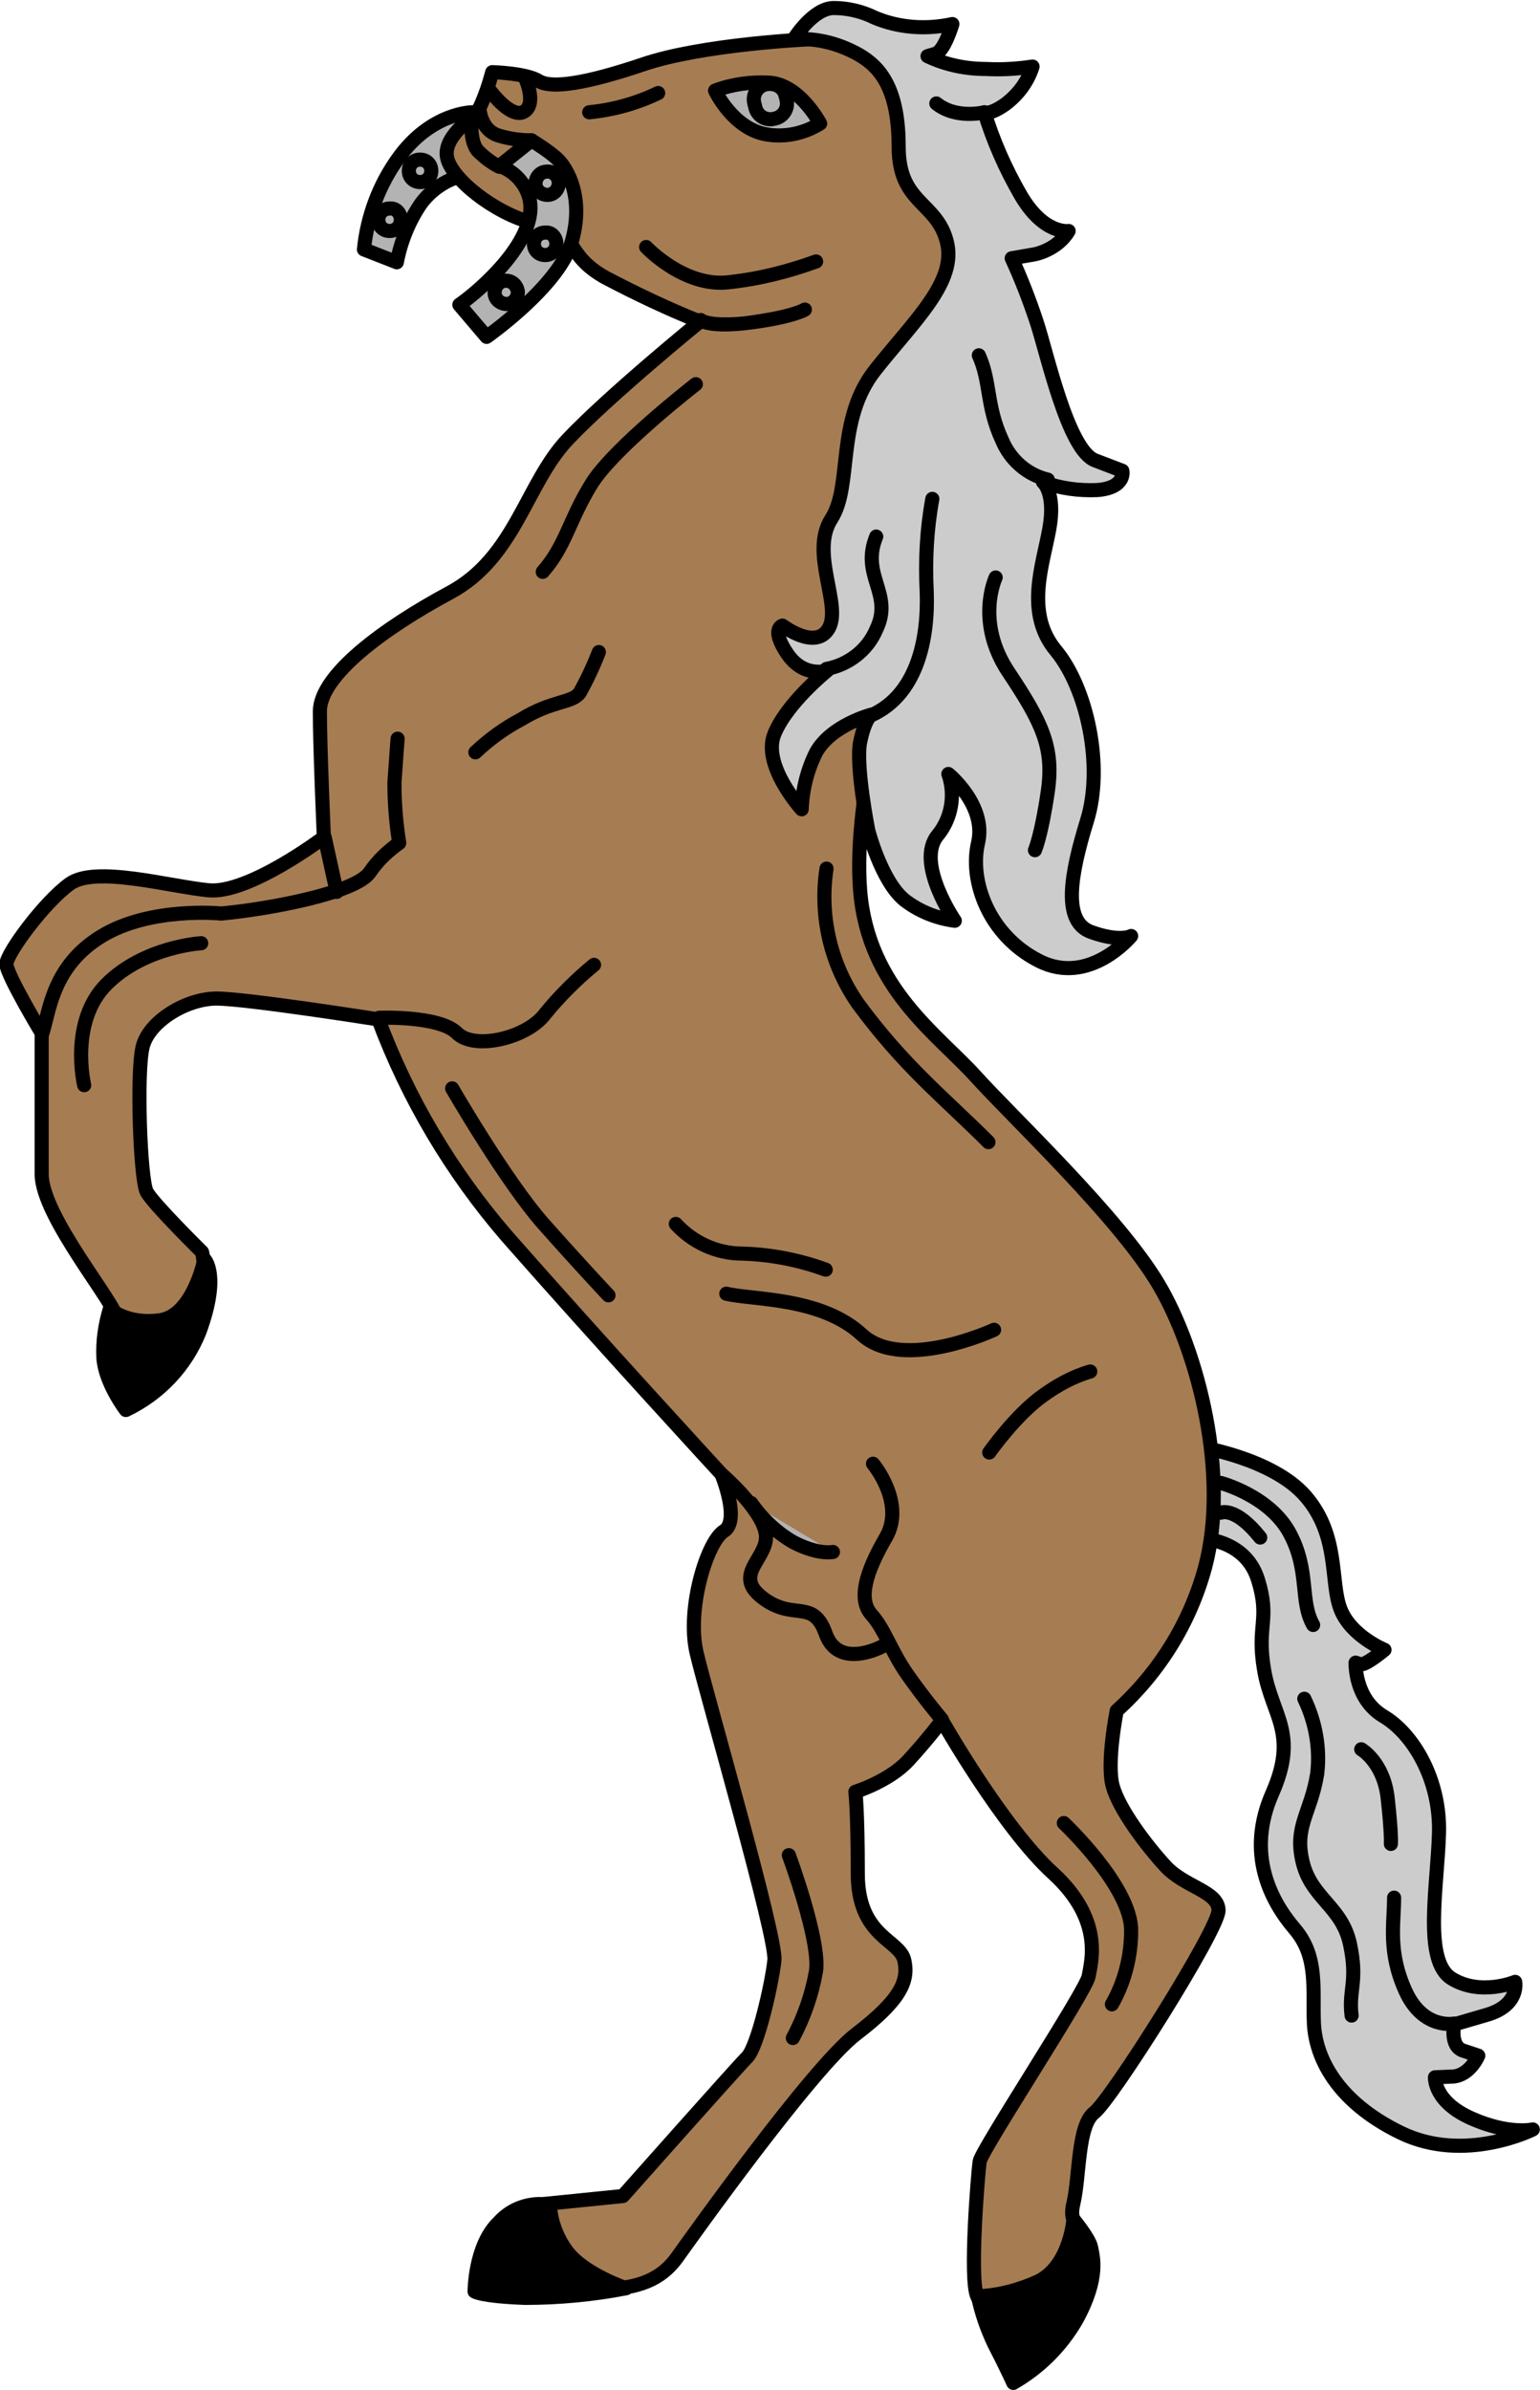 <?xml version="1.0" encoding="utf-8"?>
<!-- Generator: Adobe Illustrator 23.0.2, SVG Export Plug-In . SVG Version: 6.00 Build 0)  -->
<svg version="1.1" id="Réteg_1" xmlns="http://www.w3.org/2000/svg" xmlns:xlink="http://www.w3.org/1999/xlink" x="0px" y="0px"
	 viewBox="0 0 192.1 298" style="enable-background:new 0 0 192.1 298;" xml:space="preserve">
<title>cimerkep_27</title>
<g>
	<g>
		<path style="fill-rule:evenodd;clip-rule:evenodd;fill:#CCCCCC;" d="M149.1,180.3c0,0,9.6,1.4,13.8,6.3s3,10.6,4.3,14
			s5.5,5.1,5.5,5.1s-2.4,2-3,1.8l-0.6-0.2c0,0-0.2,4.5,3.5,6.7s7.1,7.9,6.9,14.6s-2,15.9,1.6,18.1s7.9,0.4,7.9,0.4s0.6,2.9-3.5,4.1
			l-4.1,1.2c0,0-0.6,2.8,1.2,3.3l1.8,0.6c0,0-1,2.4-3.1,2.6L179,259c0,0-0.2,3,4.5,5.1s7.7,1.4,7.7,1.4s-8.5,4.3-16.5,0.4
			s-10.6-9.4-10.8-13.6s0.6-8.3-2.4-11.8s-6.1-9.4-2.8-16.9s0-9.6-1-15.3s0.8-6.3-0.8-11.4s-7.3-5.1-7.3-5.1L149.1,180.3z"/>
		<path style="fill:none;stroke:#000000;stroke-width:1.76;stroke-linecap:round;stroke-linejoin:round;" d="M149.1,180.3
			c0,0,9.6,1.4,13.8,6.3s3,10.6,4.3,14s5.5,5.1,5.5,5.1s-2.4,2-3,1.8l-0.6-0.2c0,0-0.2,4.5,3.5,6.7s7.1,7.9,6.9,14.6
			s-2,15.9,1.6,18.1s7.9,0.4,7.9,0.4s0.6,2.9-3.5,4.1l-4.1,1.2c0,0-0.6,2.8,1.2,3.3l1.8,0.6c0,0-1,2.4-3.1,2.6L179,259
			c0,0-0.2,3,4.5,5.1s7.7,1.4,7.7,1.4s-8.5,4.3-16.5,0.4s-10.6-9.4-10.8-13.6s0.6-8.3-2.4-11.8s-6.1-9.4-2.8-16.9s0-9.6-1-15.3
			s0.8-6.3-0.8-11.4s-7.3-5.1-7.3-5.1L149.1,180.3z"/>
		<path style="fill-rule:evenodd;clip-rule:evenodd;fill:#B3B3B3;" d="M57,22.1c-1.8,0.6-3.4,1.8-4.5,3.3c-1.5,2.2-2.5,4.7-3,7.3
			l-4.1-1.6c0.4-4.1,1.9-8.1,4.3-11.4c4.1-5.7,9.2-5.7,9.2-5.7L57,22.1z"/>
		<path style="fill:none;stroke:#000000;stroke-width:1.76;stroke-linecap:round;stroke-linejoin:round;" d="M57,22.1
			c-1.8,0.6-3.4,1.8-4.5,3.3c-1.5,2.2-2.5,4.7-3,7.3l-4.1-1.6c0.4-4.1,1.9-8.1,4.3-11.4c4.1-5.7,9.2-5.7,9.2-5.7L57,22.1z"/>
		<path style="fill-rule:evenodd;clip-rule:evenodd;fill:#A67C52;" d="M61.4,9c-0.4,1.5-0.9,3-1.6,4.5c-0.8,1.3-5,3.7-3.9,6.6
			s6.8,7.1,11.5,7.9s2.9,3.7,8.1,6.6c3.8,2,7.8,3.9,11.8,5.5c0,0-11.3,9.2-16.5,14.7s-6.5,14.7-14.7,19.1S39.9,84.2,39.9,88.7
			s0.5,15.7,0.5,15.7S31,111.5,26,111s-14.1-3.1-17.3-0.8s-7.9,8.7-7.9,10s4.4,8.6,4.4,8.6v17.6c0,5.3,9.4,16.3,9.4,18.1
			s-0.3,3.5,0.7,6.1s1.6,2.6,1.6,2.6s5-4.9,7.1-9.6s1.2-7.5,1.2-7.5s-6.1-6-6.9-7.5s-1.3-14.9-0.5-18.1s5.5-6,9.2-6
			s20.2,2.6,20.2,2.6c3.7,9.9,9.1,19,16,27C74.8,167.3,90,183.8,90,183.8s2.4,5.8,0.3,7.1s-4.7,9.7-3.4,15.2s10,35.4,9.7,38.3
			s-2.1,10.8-3.4,12.1c-1.3,1.3-15.5,17.3-15.5,17.3l-9.9,1c-1.9,1.2-3.4,2.8-4.5,4.7c-1.1,1.8-1.6,3.8-1.6,5.9h13.4
			c5.5,0,7.9-1.9,9.4-4s16.8-23.6,22.3-27.8s6.6-6.6,6-9.2s-5.8-2.9-5.8-10.8s-0.3-10.2-0.3-10.2s4.2-1.3,6.6-3.9s4.2-5,4.2-5
			s7.6,13.4,13.9,19.1c6.3,5.8,4.7,11,4.4,12.8s-13.4,21.7-13.6,23.1s-1.3,14.7-0.3,16.8c0.9,1.9,2,3.6,3.4,5.1
			c0.9,1.3,2.1,2.4,3.3,3.3c0,0,8-6.9,7.5-12.4s-3-4.2-2.2-7.6s0.5-9.7,2.6-11.3s15.5-22.8,15.5-25.2s-4.2-2.9-6.6-5.5
			s-5.8-7.1-6.6-10s0.5-9.4,0.5-9.4c5.3-4.8,9.1-10.9,11-17.8c3.1-11.5-0.8-27-5.8-35.4s-18.1-20.7-22.8-25.9s-13.4-11-14.4-23.1
			s4.4-30.1,7.1-40.6s11-33.5,7.1-46.7S107.8,4.8,104.1,4.8S87.4,5.6,80.3,8s-11.5,3.1-13.1,2.1S61.4,9,61.4,9"/>
		<path style="fill:none;stroke:#000000;stroke-width:1.76;stroke-linecap:round;stroke-linejoin:round;" d="M61.4,9
			c-0.4,1.5-0.9,3-1.6,4.5c-0.8,1.3-5,3.7-3.9,6.6s6.8,7.1,11.5,7.9s2.9,3.7,8.1,6.6c3.8,2,7.8,3.9,11.8,5.5c0,0-11.3,9.2-16.5,14.7
			s-6.5,14.7-14.7,19.1S39.9,84.2,39.9,88.7s0.5,15.7,0.5,15.7S31,111.5,26,111s-14.1-3.1-17.3-0.8s-7.9,8.7-7.9,10s4.4,8.6,4.4,8.6
			v17.6c0,5.3,9.4,16.3,9.4,18.1s-0.3,3.5,0.7,6.1s1.6,2.6,1.6,2.6s5-4.9,7.1-9.6s1.2-7.5,1.2-7.5s-6.1-6-6.9-7.5
			s-1.3-14.9-0.5-18.1s5.5-6,9.2-6s20.2,2.6,20.2,2.6c3.7,9.9,9.1,19,16,27C74.8,167.3,90,183.8,90,183.8s2.4,5.8,0.3,7.1
			s-4.7,9.7-3.4,15.2s10,35.4,9.7,38.3s-2.1,10.8-3.4,12.1c-1.3,1.3-15.5,17.3-15.5,17.3l-9.9,1c-1.9,1.2-3.4,2.8-4.5,4.7
			c-1.1,1.8-1.6,3.8-1.6,5.9h13.4c5.5,0,7.9-1.9,9.4-4s16.8-23.6,22.3-27.8s6.6-6.6,6-9.2s-5.8-2.9-5.8-10.8s-0.3-10.2-0.3-10.2
			s4.2-1.3,6.6-3.9s4.2-5,4.2-5s7.6,13.4,13.9,19.1c6.3,5.8,4.7,11,4.4,12.8s-13.4,21.7-13.6,23.1s-1.3,14.7-0.3,16.8
			c0.9,1.9,2,3.6,3.4,5.1c0.9,1.3,2.1,2.4,3.3,3.3c0,0,8-6.9,7.5-12.4s-3-4.2-2.2-7.6s0.5-9.7,2.6-11.3s15.5-22.8,15.5-25.2
			s-4.2-2.9-6.6-5.5s-5.8-7.1-6.6-10s0.5-9.4,0.5-9.4c5.3-4.8,9.1-10.9,11-17.8c3.1-11.5-0.8-27-5.8-35.4s-18.1-20.7-22.8-25.9
			s-13.4-11-14.4-23.1s4.4-30.1,7.1-40.6s11-33.5,7.1-46.7S107.8,4.8,104.1,4.8S87.4,5.6,80.3,8s-11.5,3.1-13.1,2.1S61.4,9,61.4,9z"
			/>
		<path style="fill-rule:evenodd;clip-rule:evenodd;fill:#CCCCCC;" d="M109.1,2.2c3.1,1.3,6.5,1.5,9.7,0.8c0,0-1,3.4-2.1,3.7l-1,0.3
			c2.3,1.1,4.8,1.6,7.3,1.6c1.9,0.1,3.8,0,5.8-0.3c-0.6,1.9-1.8,3.5-3.4,4.7c-2,1.4-2.6,1-2.6,1c1.1,3.6,2.6,7,4.5,10.3
			c2.9,5,6,4.5,6,4.5c-0.9,1.5-2.5,2.5-4.2,2.9l-2.9,0.5c1.2,2.6,2.2,5.2,3.1,7.9c1.3,3.9,3.9,16,7.3,17.3l3.4,1.3
			c0,0,0.5,2.1-3.1,2.4c-2.3,0.1-4.6-0.2-6.8-1c0,0,1.6,1.3,0.8,5.8s-3.1,10.5,0.8,15.2s6,14.4,3.9,21.2s-3.1,12.6,0.5,13.9
			s5,0.5,5,0.5s-5.2,6.3-11.5,3.1s-8.7-10-7.6-14.7s-3.7-8.6-3.7-8.6c0.9,2.6,0.4,5.5-1.3,7.6c-2.9,3.4,2.1,10.7,2.1,10.7
			c-2.3-0.3-4.5-1.2-6.3-2.6c-2.9-2.4-4.5-8.7-4.5-8.7s-1.6-8.1-1-11s1.4-3.4,1.4-3.4s-5,1.3-6.9,4.7c-1.1,2.2-1.7,4.6-1.8,7.1
			c0,0-5-5.5-3.4-9.4s6.6-7.9,6.6-7.9s-2.9,1-5-2.1S97.6,78,97.6,78s4.2,3.2,5.8,0.3s-2.4-9.4,0.3-13.6s0.5-12.3,5.5-18.6
			s10.2-11,8.9-16s-6-4.7-6-11.8s-2.2-9.9-5-11.5c-2.5-1.4-5.3-2.1-8.1-1.9c0,0,2.4-3.9,5-3.9C105.7,1,107.5,1.4,109.1,2.2"/>
		<path style="fill:none;stroke:#000000;stroke-width:1.76;stroke-linecap:round;stroke-linejoin:round;" d="M109.1,2.2
			c3.1,1.3,6.5,1.5,9.7,0.8c0,0-1,3.4-2.1,3.7l-1,0.3c2.3,1.1,4.8,1.6,7.3,1.6c1.9,0.1,3.8,0,5.8-0.3c-0.6,1.9-1.8,3.5-3.4,4.7
			c-2,1.4-2.6,1-2.6,1c1.1,3.6,2.6,7,4.5,10.3c2.9,5,6,4.5,6,4.5c-0.9,1.5-2.5,2.5-4.2,2.9l-2.9,0.5c1.2,2.6,2.2,5.2,3.1,7.9
			c1.3,3.9,3.9,16,7.3,17.3l3.4,1.3c0,0,0.5,2.1-3.1,2.4c-2.3,0.1-4.6-0.2-6.8-1c0,0,1.6,1.3,0.8,5.8s-3.1,10.5,0.8,15.2
			s6,14.4,3.9,21.2s-3.1,12.6,0.5,13.9s5,0.5,5,0.5s-5.2,6.3-11.5,3.1s-8.7-10-7.6-14.7s-3.7-8.6-3.7-8.6c0.9,2.6,0.4,5.5-1.3,7.6
			c-2.9,3.4,2.1,10.7,2.1,10.7c-2.3-0.3-4.5-1.2-6.3-2.6c-2.9-2.4-4.5-8.7-4.5-8.7s-1.6-8.1-1-11s1.4-3.4,1.4-3.4s-5,1.3-6.9,4.7
			c-1.1,2.2-1.7,4.6-1.8,7.1c0,0-5-5.5-3.4-9.4s6.6-7.9,6.6-7.9s-2.9,1-5-2.1S97.6,78,97.6,78s4.2,3.2,5.8,0.3s-2.4-9.4,0.3-13.6
			s0.5-12.3,5.5-18.6s10.2-11,8.9-16s-6-4.7-6-11.8s-2.2-9.9-5-11.5c-2.5-1.4-5.3-2.1-8.1-1.9c0,0,2.4-3.9,5-3.9
			C105.7,1,107.5,1.4,109.1,2.2z"/>
		<path style="fill-rule:evenodd;clip-rule:evenodd;fill:#B3B3B3;" d="M62.3,20.7c1.8,0.6,3.2,2.1,3.7,3.9
			c1.4,5.1-6.1,11.6-8.7,13.4l3.4,4c0,0,9-6.3,10.6-11.8s-0.5-9.2-1.8-10.4c-1-0.9-2.1-1.6-3.2-2.3L62.3,20.7z"/>
		<path style="fill:none;stroke:#000000;stroke-width:1.76;stroke-linecap:round;stroke-linejoin:round;" d="M62.3,20.7
			c1.8,0.6,3.2,2.1,3.7,3.9c1.4,5.1-6.1,11.6-8.7,13.4l3.4,4c0,0,9-6.3,10.6-11.8s-0.5-9.2-1.8-10.4c-1-0.9-2.1-1.6-3.2-2.3
			L62.3,20.7z"/>
		<path style="fill-rule:evenodd;clip-rule:evenodd;fill:#B3B3B3;" d="M89.2,11.3c2.1-0.8,4.4-1.1,6.6-1c3.9,0.1,6.5,5.1,6.5,5.1
			c-2.1,1.3-4.6,1.8-7,1.3C91.3,15.8,89.3,11.2,89.2,11.3"/>
		<path style="fill:none;stroke:#000000;stroke-width:1.76;stroke-linecap:round;stroke-linejoin:round;" d="M89.2,11.3
			c2.1-0.8,4.4-1.1,6.6-1c3.9,0.1,6.5,5.1,6.5,5.1c-2.1,1.3-4.6,1.8-7,1.3C91.3,15.8,89.2,11.3,89.2,11.3z"/>
		<path style="fill-rule:evenodd;clip-rule:evenodd;fill:#B3B3B3;" d="M87.4,39.9c0,0,1,1,6.3,0.3s6.7-1.6,6.7-1.6"/>
		<path style="fill:none;stroke:#000000;stroke-width:1.76;stroke-linecap:round;stroke-linejoin:round;" d="M87.4,39.9
			c0,0,1,1,6.3,0.3s6.7-1.6,6.7-1.6"/>
		<path style="fill:none;stroke:#000000;stroke-width:1.76;stroke-linecap:round;stroke-linejoin:round;" d="M86.8,47.9
			c0,0-10.2,7.9-13,12.4s-3.2,7.7-6.1,11"/>
		<path style="fill:none;stroke:#000000;stroke-width:1.76;stroke-linecap:round;stroke-linejoin:round;" d="M5.3,128.8
			c0.9-2.9,1.3-8.4,7.4-12.1s14.9-2.8,14.9-2.8c6.3-0.6,16.7-2.6,18.5-5.1c1-1.5,2.3-2.7,3.7-3.7c-0.4-2.5-0.6-5-0.6-7.5
			c0.2-3,0.4-5.5,0.4-5.5"/>
		
			<line style="fill:none;stroke:#000000;stroke-width:1.76;stroke-linecap:round;stroke-linejoin:round;" x1="40.5" y1="104.4" x2="42" y2="111.2"/>
		<path style="fill:none;stroke:#000000;stroke-width:1.76;stroke-linecap:round;stroke-linejoin:round;" d="M47.3,126.9
			c0,0,7.5-0.3,9.7,1.9c2.2,2.2,8.8,0.6,11-2.4c1.8-2.2,3.9-4.3,6.1-6.1"/>
		<path style="fill:none;stroke:#000000;stroke-width:1.76;stroke-linecap:round;stroke-linejoin:round;" d="M56.4,135.7
			c0,0,6.7,11.6,11.4,16.9s8.1,8.9,8.1,8.9"/>
		<path style="fill:none;stroke:#000000;stroke-width:1.76;stroke-linecap:round;stroke-linejoin:round;" d="M90.6,161.3
			c3.3,0.8,11.8,0.4,16.9,5.1s16.5-0.6,16.5-0.6"/>
		<path style="fill:none;stroke:#000000;stroke-width:1.76;stroke-linecap:round;stroke-linejoin:round;" d="M123.4,181.1
			c0,0,3.3-4.7,6.7-7.1c1.8-1.3,3.8-2.4,5.9-3"/>
		<path style="fill:none;stroke:#000000;stroke-width:1.76;stroke-linecap:round;stroke-linejoin:round;" d="M90,183.8
			c0,0,4.9,4.2,5.5,7.3s-4.3,5.1-0.4,8.1s6.3,0,7.9,4.5s7,1.6,7,1.6"/>
		<path style="fill:none;stroke:#000000;stroke-width:1.76;stroke-linecap:round;stroke-linejoin:round;" d="M108.9,182.5
			c0,0,4.1,4.9,1.6,9.2s-3.5,7.7-1.8,9.6s2.4,4.5,4.5,7.5s4.3,5.6,4.3,5.6"/>
		<path style="fill-rule:evenodd;clip-rule:evenodd;" d="M13.7,163.2c-0.6,2-0.9,4-0.8,6.1c0.2,3.1,2.8,6.5,2.8,6.5
			c4.2-2,7.5-5.5,9.2-9.8c2.6-7.1,0.6-9,0.6-9s-1.4,7-5.5,7.6S13.7,163.2,13.7,163.2"/>
		<path style="fill:none;stroke:#000000;stroke-width:1.76;stroke-linecap:round;stroke-linejoin:round;" d="M13.7,163.2
			c-0.6,2-0.9,4-0.8,6.1c0.2,3.1,2.8,6.5,2.8,6.5c4.2-2,7.5-5.5,9.2-9.8c2.6-7.1,0.6-9,0.6-9s-1.4,7-5.5,7.6S13.7,163.2,13.7,163.2z
			"/>
		<path style="fill-rule:evenodd;clip-rule:evenodd;" d="M68.6,274.9c0.1,2.1,0.9,4.2,2.2,5.9c2.2,2.8,7.3,4.5,7.3,4.5
			c-4.1,0.8-8.4,1.2-12.6,1.2c-5.5-0.2-6.3-0.8-6.3-0.8s0-5.7,3-8.6C63.8,275.3,66.2,274.5,68.6,274.9"/>
		<path style="fill:none;stroke:#000000;stroke-width:1.76;stroke-linecap:round;stroke-linejoin:round;" d="M68.6,274.9
			c0.1,2.1,0.9,4.2,2.2,5.9c2.2,2.8,7.3,4.5,7.3,4.5c-4.1,0.8-8.4,1.2-12.6,1.2c-5.5-0.2-6.3-0.8-6.3-0.8s0-5.7,3-8.6
			C63.8,275.3,66.2,274.5,68.6,274.9z"/>
		<path style="fill-rule:evenodd;clip-rule:evenodd;" d="M122,286.3c0.4,2,1.1,4,2,5.9c1.6,3.1,2.4,4.9,2.4,4.9
			c3.3-1.9,6-4.6,7.9-7.9c2.9-5.3,2-7.9,1.8-9s-2.2-3.5-2.2-3.5s-0.4,5.7-4.3,7.7C127.2,285.6,124.6,286.2,122,286.3"/>
		<path style="fill:none;stroke:#000000;stroke-width:1.76;stroke-linecap:round;stroke-linejoin:round;" d="M122,286.3
			c0.4,2,1.1,4,2,5.9c1.6,3.1,2.4,4.9,2.4,4.9c3.3-1.9,6-4.6,7.9-7.9c2.9-5.3,2-7.9,1.8-9s-2.2-3.5-2.2-3.5s-0.4,5.7-4.3,7.7
			C127.2,285.5,124.6,286.2,122,286.3z"/>
		<path style="fill:none;stroke:#000000;stroke-width:1.76;stroke-linecap:round;stroke-linejoin:round;" d="M59.3,93.8
			c1.7-1.6,3.6-3,5.7-4.1c3.9-2.4,6.3-2,7.3-3.3c0.9-1.6,1.7-3.3,2.4-5.1"/>
		<path style="fill:none;stroke:#000000;stroke-width:1.76;stroke-linecap:round;stroke-linejoin:round;" d="M59.8,13.5
			c0,0,0.1,2.7,2.4,3.4c1.3,0.4,2.7,0.6,4.1,0.6"/>
		<path style="fill:none;stroke:#000000;stroke-width:1.76;stroke-linecap:round;stroke-linejoin:round;" d="M58.9,14.1
			c0,0-0.5,3.3,0.7,4.7c0.8,0.8,1.7,1.5,2.7,2"/>
		<path style="fill:none;stroke:#000000;stroke-width:1.76;stroke-linecap:round;stroke-linejoin:round;" d="M98.1,12.4
			c0.3,1.1-0.4,2.2-1.5,2.4c-1.1,0.3-2.2-0.4-2.4-1.5c0-0.1-0.1-0.3-0.1-0.4c-0.3-1.1,0.4-2.2,1.5-2.4s2.2,0.4,2.4,1.5
			C98.1,12.2,98.1,12.3,98.1,12.4L98.1,12.4z"/>
		<path style="fill:none;stroke:#000000;stroke-width:1.76;stroke-linecap:round;stroke-linejoin:round;" d="M61.2,11.4
			c0,0,2.6,3.5,4.2,2.5s0.1-4.2,0.1-4.2"/>
		<path style="fill:none;stroke:#000000;stroke-width:1.76;stroke-linecap:round;stroke-linejoin:round;" d="M84.3,152.6
			c2.1,2.3,5.1,3.7,8.3,3.7c3.6,0.1,7.1,0.8,10.4,2"/>
		<path style="fill-rule:evenodd;clip-rule:evenodd;fill:#B3B3B3;" d="M69.7,22.8c0,0.8-0.6,1.5-1.4,1.5c-0.8,0-1.5-0.6-1.5-1.4
			c0-0.8,0.6-1.5,1.4-1.5c0,0,0,0,0,0C69,21.3,69.7,22,69.7,22.8C69.7,22.8,69.7,22.8,69.7,22.8"/>
		<path style="fill:none;stroke:#000000;stroke-width:1.76;stroke-linecap:round;stroke-linejoin:round;" d="M69.7,22.8
			c0,0.8-0.6,1.5-1.4,1.5c-0.8,0-1.5-0.6-1.5-1.4c0-0.8,0.6-1.5,1.4-1.5c0,0,0,0,0,0C69,21.3,69.7,22,69.7,22.8
			C69.7,22.8,69.7,22.8,69.7,22.8z"/>
		<path style="fill-rule:evenodd;clip-rule:evenodd;fill:#B3B3B3;" d="M69.4,30.4c0,0.8-0.6,1.4-1.4,1.4c-0.8,0-1.4-0.6-1.4-1.4
			c0-0.8,0.6-1.4,1.4-1.4c0,0,0,0,0,0C68.8,28.9,69.4,29.6,69.4,30.4C69.4,30.3,69.4,30.4,69.4,30.4"/>
		<path style="fill:none;stroke:#000000;stroke-width:1.76;stroke-linecap:round;stroke-linejoin:round;" d="M69.4,30.4
			c0,0.8-0.6,1.4-1.4,1.4c-0.8,0-1.4-0.6-1.4-1.4c0-0.8,0.6-1.4,1.4-1.4c0,0,0,0,0,0C68.8,28.9,69.4,29.6,69.4,30.4z"/>
		<path style="fill-rule:evenodd;clip-rule:evenodd;fill:#B3B3B3;" d="M64.6,36.4c0,0.8-0.6,1.5-1.4,1.5c-0.8,0-1.5-0.6-1.5-1.4
			c0-0.8,0.6-1.5,1.4-1.5c0,0,0,0,0,0C63.9,35,64.6,35.6,64.6,36.4C64.6,36.4,64.6,36.4,64.6,36.4"/>
		<path style="fill:none;stroke:#000000;stroke-width:1.76;stroke-linecap:round;stroke-linejoin:round;" d="M64.6,36.4
			c0,0.8-0.6,1.5-1.4,1.5c-0.8,0-1.5-0.6-1.5-1.4c0-0.8,0.6-1.5,1.4-1.5c0,0,0,0,0,0C63.9,35,64.5,35.6,64.6,36.4z"/>
		<path style="fill-rule:evenodd;clip-rule:evenodd;fill:#B3B3B3;" d="M50,27.4c0,0.8-0.6,1.4-1.4,1.4c-0.8,0-1.4-0.6-1.4-1.4
			c0-0.8,0.6-1.4,1.4-1.4l0,0C49.4,25.9,50,26.6,50,27.4"/>
		<path style="fill:none;stroke:#000000;stroke-width:1.76;stroke-linecap:round;stroke-linejoin:round;" d="M50,27.4
			c0,0.8-0.6,1.4-1.4,1.4c-0.8,0-1.4-0.6-1.4-1.4c0-0.8,0.6-1.4,1.4-1.4l0,0C49.4,25.9,50,26.6,50,27.4z"/>
		<path style="fill-rule:evenodd;clip-rule:evenodd;fill:#B3B3B3;" d="M53.8,21.3c0,0.8-0.6,1.4-1.4,1.4c-0.8,0-1.4-0.6-1.4-1.4
			c0-0.8,0.6-1.4,1.4-1.4l0,0C53.2,19.9,53.8,20.5,53.8,21.3"/>
		<path style="fill:none;stroke:#000000;stroke-width:1.76;stroke-linecap:round;stroke-linejoin:round;" d="M53.8,21.3
			c0,0.8-0.6,1.4-1.4,1.4c-0.8,0-1.4-0.6-1.4-1.4c0-0.8,0.6-1.4,1.4-1.4l0,0C53.2,19.9,53.8,20.5,53.8,21.3z"/>
		<path style="fill-rule:evenodd;clip-rule:evenodd;fill:#B3B3B3;" d="M93.7,187.4c1.4,2,3.2,3.7,5.3,4.9c3.1,1.6,4.9,1.2,4.9,1.2"
			/>
		<path style="fill:none;stroke:#000000;stroke-width:1.76;stroke-linecap:round;stroke-linejoin:round;" d="M93.7,187.4
			c1.4,2,3.2,3.7,5.3,4.9c3.1,1.6,4.9,1.2,4.9,1.2"/>
		<path style="fill:none;stroke:#000000;stroke-width:1.76;stroke-linecap:round;stroke-linejoin:round;" d="M152.3,184.9
			c0,0,6.1,1.6,8.6,6.3s1.2,8.4,2.9,11.4"/>
		<path style="fill:none;stroke:#000000;stroke-width:1.76;stroke-linecap:round;stroke-linejoin:round;" d="M152.3,188.6
			c0,0,1.8-0.8,4.9,3.1"/>
		<path style="fill:none;stroke:#000000;stroke-width:1.76;stroke-linecap:round;stroke-linejoin:round;" d="M162.7,211.8
			c1.4,2.9,2,6.2,1.6,9.4c-0.8,4.9-2.9,6.5-1.8,11s4.9,5.5,5.9,10.2s-0.2,5.7,0.2,8.9"/>
		<path style="fill:none;stroke:#000000;stroke-width:1.76;stroke-linecap:round;stroke-linejoin:round;" d="M181.4,252.3
			c0,0-3.9,0.8-6.1-4.1s-1.4-8.3-1.4-11.6"/>
		<path style="fill:none;stroke:#000000;stroke-width:1.76;stroke-linecap:round;stroke-linejoin:round;" d="M169.8,218.1
			c0,0,2.8,1.6,3.3,6.1s0.4,5.7,0.4,5.7"/>
		<path style="fill-rule:evenodd;clip-rule:evenodd;fill:#0039A6;" d="M122.8,14c0,0-3.5,0.9-6-1.1"/>
		<path style="fill:none;stroke:#000000;stroke-width:1.76;stroke-linecap:round;stroke-linejoin:round;" d="M122.8,14
			c0,0-3.5,0.9-6-1.1"/>
		<path style="fill:none;stroke:#000000;stroke-width:1.76;stroke-linecap:round;stroke-linejoin:round;" d="M130.7,59.8
			c-2.6-0.6-4.7-2.5-5.7-4.9c-2-4.3-1.4-7.3-2.9-10.6"/>
		<path style="fill:none;stroke:#000000;stroke-width:1.76;stroke-linecap:round;stroke-linejoin:round;" d="M107.9,89.5
			c6.7-2.4,7.9-10.2,7.7-15.7c-0.2-3.9,0-7.8,0.7-11.6"/>
		<path style="fill:none;stroke:#000000;stroke-width:1.76;stroke-linecap:round;stroke-linejoin:round;" d="M103.1,83.4
			c2.7-0.5,5.1-2.3,6.2-4.9c2.2-4.5-2-6.7,0-11.6"/>
		<path style="fill:none;stroke:#000000;stroke-width:1.76;stroke-linecap:round;stroke-linejoin:round;" d="M124.2,72
			c0,0-2.6,5.5,1.6,11.8s5.7,9.4,4.9,14.9s-1.6,7.3-1.6,7.3"/>
		<path style="fill:none;stroke:#000000;stroke-width:1.76;stroke-linecap:round;stroke-linejoin:round;" d="M80.6,30.8
			c0,0,4.7,5,10.2,4.4c3.8-0.4,7.4-1.3,11-2.6"/>
		<path style="fill:none;stroke:#000000;stroke-width:1.76;stroke-linecap:round;stroke-linejoin:round;" d="M73.5,14
			c3-0.3,5.9-1.1,8.6-2.4"/>
		<path style="fill:none;stroke:#000000;stroke-width:1.76;stroke-linecap:round;stroke-linejoin:round;" d="M103.1,108.3
			c-0.9,5.9,0.5,11.9,3.9,16.8c5.8,7.9,10.8,11.8,16.3,17.3"/>
		<path style="fill:none;stroke:#000000;stroke-width:1.76;stroke-linecap:round;stroke-linejoin:round;" d="M25.1,117.6
			c0,0-7.1,0.4-11.8,5.1s-2.8,12.6-2.8,12.6"/>
		<path style="fill:none;stroke:#000000;stroke-width:1.76;stroke-linecap:round;stroke-linejoin:round;" d="M98.4,231.3
			c0,0,3.9,10.5,3.4,14.4c-0.5,2.9-1.5,5.8-2.9,8.4"/>
		<path style="fill:none;stroke:#000000;stroke-width:1.76;stroke-linecap:round;stroke-linejoin:round;" d="M132.7,227.3
			c0,0,8.4,7.9,8.4,13.4c0,3.2-0.8,6.4-2.4,9.2"/>
	</g>
</g>
</svg>
